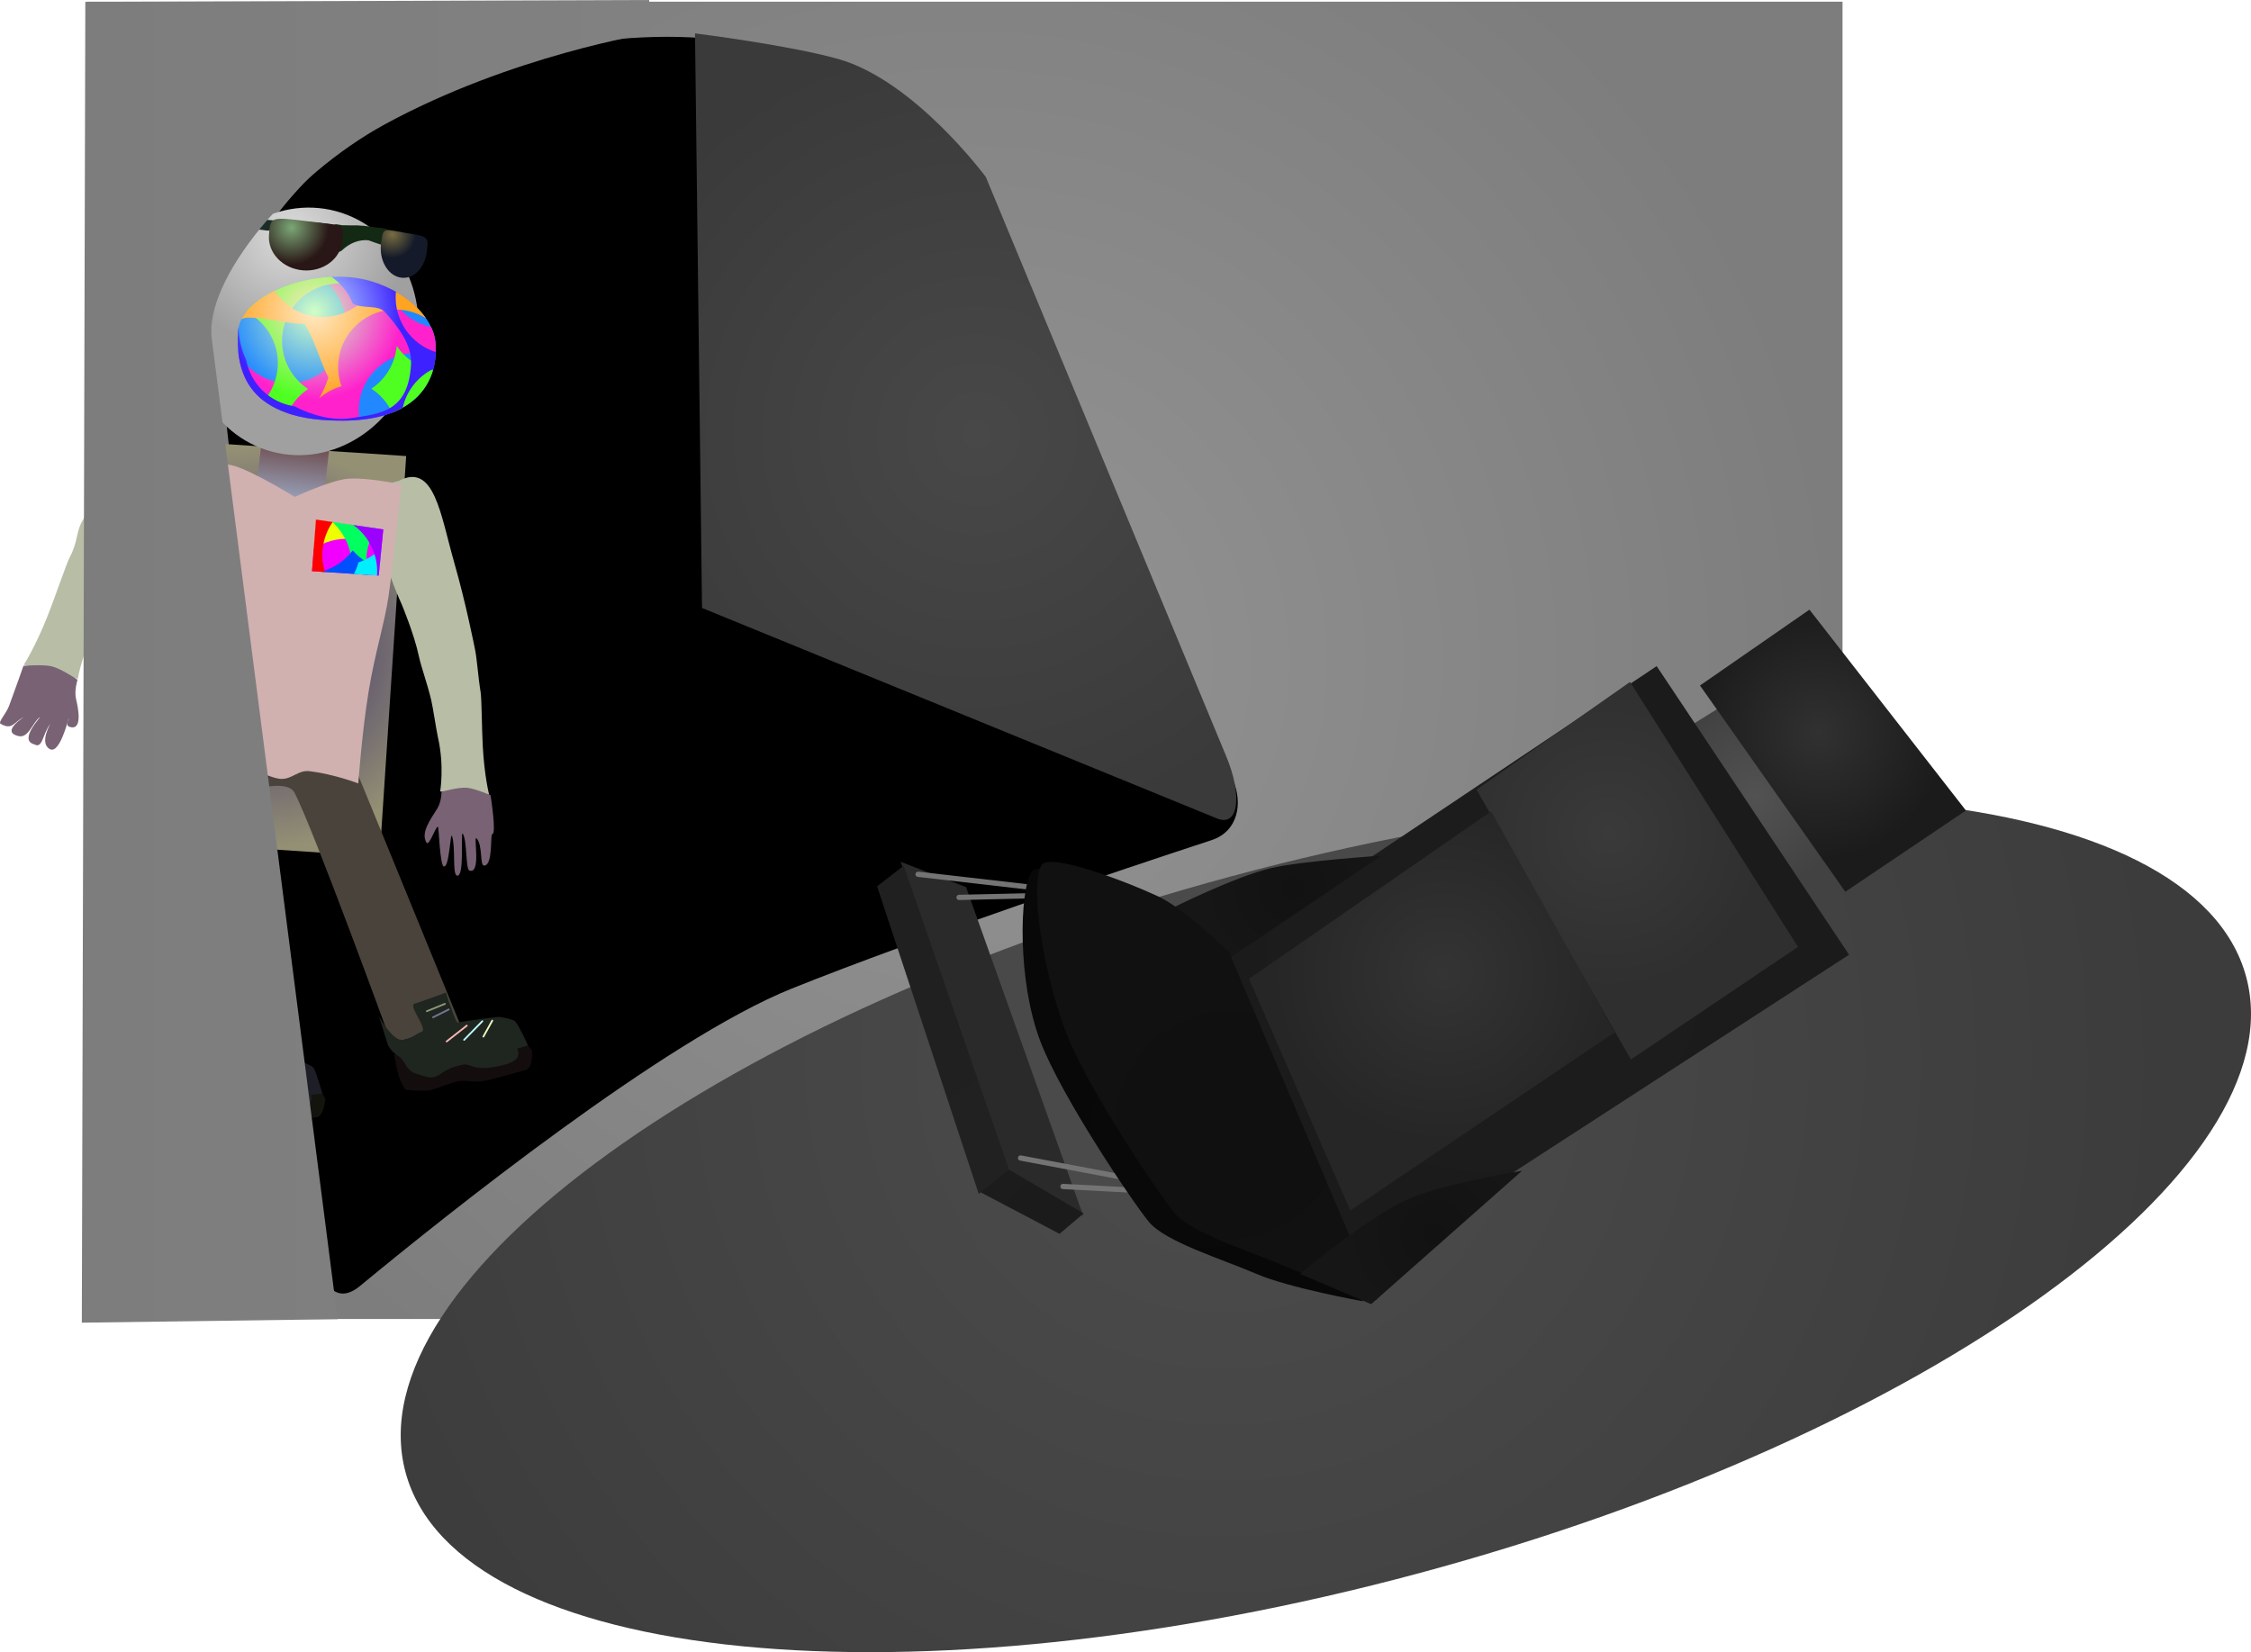 <svg version="1.1" xmlns="http://www.w3.org/2000/svg" xmlns:xlink="http://www.w3.org/1999/xlink" width="642.414" height="471.58" viewBox="0,0,642.414,471.58"><defs><radialGradient cx="240" cy="180" r="250.5" gradientUnits="userSpaceOnUse" id="color-1"><stop offset="0" stop-color="#949494"/><stop offset="1" stop-color="#7d7d7d"/></radialGradient><radialGradient cx="243.512" cy="115.551" r="114.5" gradientUnits="userSpaceOnUse" id="color-2"><stop offset="0" stop-color="#484848"/><stop offset="1" stop-color="#3a3a3a"/></radialGradient><radialGradient cx="313.801" cy="294.913" r="270.531" gradientUnits="userSpaceOnUse" id="color-3"><stop offset="0" stop-color="#4d4d4d"/><stop offset="1" stop-color="#3c3c3c"/></radialGradient><radialGradient cx="228.978" cy="289.729" r="66" gradientUnits="userSpaceOnUse" id="color-4"><stop offset="0" stop-color="#2a2a2a"/><stop offset="1" stop-color="#2a2a2a"/></radialGradient><radialGradient cx="222.203" cy="294.862" r="66" gradientUnits="userSpaceOnUse" id="color-5"><stop offset="0" stop-color="#1d1d1d"/><stop offset="1" stop-color="#1b1b1b"/></radialGradient><radialGradient cx="349.583" cy="454.239" r="249.957" gradientUnits="userSpaceOnUse" id="color-6"><stop offset="0" stop-color="#222222"/><stop offset="1" stop-color="#202020"/></radialGradient><radialGradient cx="308.172" cy="315.182" r="65" gradientUnits="userSpaceOnUse" id="color-7"><stop offset="0" stop-color="#090909"/><stop offset="1" stop-color="#080808"/></radialGradient><radialGradient cx="465.651" cy="218.72" r="26.5" gradientUnits="userSpaceOnUse" id="color-8"><stop offset="0" stop-color="#525252"/><stop offset="1" stop-color="#424242"/></radialGradient><radialGradient cx="389.18" cy="263.01" r="84" gradientUnits="userSpaceOnUse" id="color-9"><stop offset="0" stop-color="#1d1d1d"/><stop offset="1" stop-color="#1b1b1b"/></radialGradient><radialGradient cx="423.823" cy="229.419" r="44.75" gradientUnits="userSpaceOnUse" id="color-10"><stop offset="0" stop-color="#3a3a3a"/><stop offset="1" stop-color="#2f2f2f"/></radialGradient><radialGradient cx="376.452" cy="269.175" r="48.5" gradientUnits="userSpaceOnUse" id="color-11"><stop offset="0" stop-color="#343434"/><stop offset="1" stop-color="#262626"/></radialGradient><radialGradient cx="333.552" cy="245.025" r="26.25" gradientUnits="userSpaceOnUse" id="color-12"><stop offset="0" stop-color="#121212"/><stop offset="1" stop-color="#161616"/></radialGradient><radialGradient cx="315.51" cy="312.649" r="65" gradientUnits="userSpaceOnUse" id="color-13"><stop offset="0" stop-color="#101010"/><stop offset="1" stop-color="#111111"/></radialGradient><radialGradient cx="483.589" cy="200.604" r="36.25" gradientUnits="userSpaceOnUse" id="color-14"><stop offset="0" stop-color="#313131"/><stop offset="1" stop-color="#1b1b1b"/></radialGradient><radialGradient cx="374.115" cy="343.702" r="26.25" gradientUnits="userSpaceOnUse" id="color-15"><stop offset="0" stop-color="#121212"/><stop offset="1" stop-color="#161616"/></radialGradient><radialGradient cx="38.897" cy="176.328" r="57.271" gradientUnits="userSpaceOnUse" id="color-16"><stop offset="0" stop-color="#33266a"/><stop offset="1" stop-color="#949074"/></radialGradient><linearGradient x1="49.19" y1="116.681" x2="47.197" y2="133.95" gradientUnits="userSpaceOnUse" id="color-17"><stop offset="0" stop-color="#694444"/><stop offset="1" stop-color="#98a1b9"/></linearGradient><radialGradient cx="47.508" cy="58.238" r="33.285" gradientUnits="userSpaceOnUse" id="color-18"><stop offset="0" stop-color="#dcdcdc"/><stop offset="1" stop-color="#a0a0a0"/></radialGradient><radialGradient cx="34.272" cy="55.575" r="25.553" gradientUnits="userSpaceOnUse" id="color-19"><stop offset="0" stop-color="#1c2f30"/><stop offset="1" stop-color="#142913"/></radialGradient><radialGradient cx="76.633" cy="58.425" r="6.726" gradientUnits="userSpaceOnUse" id="color-20"><stop offset="0" stop-color="#786c41"/><stop offset="1" stop-color="#141a29"/></radialGradient><radialGradient cx="47.872" cy="56.506" r="10.589" gradientUnits="userSpaceOnUse" id="color-21"><stop offset="0" stop-color="#7ba676"/><stop offset="1" stop-color="#291616"/></radialGradient><radialGradient cx="54.308" cy="80.52" r="25.002" gradientUnits="userSpaceOnUse" id="color-22"><stop offset="0" stop-color="#d1ffc4"/><stop offset="1" stop-color="#2188ff"/></radialGradient><radialGradient cx="54.308" cy="80.52" r="25.002" gradientUnits="userSpaceOnUse" id="color-23"><stop offset="0" stop-color="#ceffc4"/><stop offset="1" stop-color="#ff21cc"/></radialGradient><radialGradient cx="54.308" cy="80.52" r="25.002" gradientUnits="userSpaceOnUse" id="color-24"><stop offset="0" stop-color="#ffe9c4"/><stop offset="1" stop-color="#4fff21"/></radialGradient><radialGradient cx="54.308" cy="80.52" r="25.002" gradientUnits="userSpaceOnUse" id="color-25"><stop offset="0" stop-color="#ffe9c4"/><stop offset="1" stop-color="#4fff21"/></radialGradient><radialGradient cx="54.308" cy="80.52" r="25.002" gradientUnits="userSpaceOnUse" id="color-26"><stop offset="0" stop-color="#ffe9c4"/><stop offset="1" stop-color="#ffa321"/></radialGradient><radialGradient cx="54.308" cy="80.52" r="25.002" gradientUnits="userSpaceOnUse" id="color-27"><stop offset="0" stop-color="#c4f0ff"/><stop offset="1" stop-color="#3d21ff"/></radialGradient><linearGradient x1="-11.988" y1="179.285" x2="150.93" y2="179.285" gradientUnits="userSpaceOnUse" id="color-28"><stop offset="0" stop-color="#7d7d7d"/><stop offset="1" stop-color="#818181"/></linearGradient></defs><g transform="translate(35.34,8.482)"><g data-paper-data="{&quot;isPaintingLayer&quot;:true}" fill-rule="nonzero" stroke-linejoin="miter" stroke-miterlimit="10" stroke-dasharray="" stroke-dashoffset="0" style="mix-blend-mode: normal"><path d="M-10.5,368v-376h501v376z" fill="url(#color-1)" stroke="none" stroke-width="0" stroke-linecap="butt"/><path d="M55.637,350.092c-3.894,-35.123 -28.86,-260.284 -28.86,-260.284c0,0 6.135,-58.737 90.38,-83.324c88.943,-19.999 123.112,33.738 123.112,33.738c0,0 65.075,148.361 76.164,173.643c3.099,7.064 1.472,14.998 -6.005,17.453c-24.825,8.152 -82.744,27.484 -119.814,42.369c-36.1,14.495 -99.117,64.983 -123.292,84.95c-6.184,5.108 -10.697,0.368 -11.685,-8.545z" fill="#000000" stroke="none" stroke-width="NaN" stroke-linecap="butt"/><path d="M165.012,165.051l-2,-164c0,0 26.594,3.294 40.842,7.295c21.804,6.123 42.158,33.705 42.158,33.705c0,0 56.323,135.754 68.658,165.482c4.55,10.966 3.547,20.148 -2.691,17.598c-21.798,-8.911 -146.967,-60.081 -146.967,-60.081z" fill="url(#color-2)" stroke="none" stroke-width="0" stroke-linecap="butt"/><path d="M605.693,270.33c14.79,54.929 -90.81,131.12 -235.865,170.178c-145.055,39.058 -274.635,26.192 -289.426,-28.737c-14.79,-54.929 90.81,-131.12 235.865,-170.178c145.055,-39.058 274.635,-26.192 289.426,28.737z" fill="url(#color-3)" stroke="none" stroke-width="NaN" stroke-linecap="butt"/><g data-paper-data="{&quot;index&quot;:null}"><path d="M221.721,237.514l18.636,7.208l33.462,93.837l-22.259,-11.991z" fill="url(#color-4)" stroke="none" stroke-width="0" stroke-linecap="butt"/><path d="M252.453,325.264l21.462,12.595l-6.871,5.834l-22.96,-12.087z" fill="url(#color-5)" stroke="none" stroke-width="0" stroke-linecap="butt"/><path d="M243.988,332.306l-29.012,-87.798l7.587,-5.883l30.01,86.549z" data-paper-data="{&quot;index&quot;:null}" fill="url(#color-6)" stroke="none" stroke-width="0" stroke-linecap="butt"/><path d="M226.682,241.067l49.674,5.719l-37.993,0.88" fill="none" stroke="#747474" stroke-width="1.5" stroke-linecap="round"/><path d="M255.925,322.049l55.245,10.406l-43.14,-2.284" fill="none" stroke="#747474" stroke-width="1.5" stroke-linecap="round"/><path d="M261.551,288.703c-6.533,-17.094 -5.977,-42.563 -2.561,-48.303c2.176,-3.656 19.206,5.023 28.791,9.471c7.942,3.686 20.287,15.942 20.287,15.942l45.548,97.127c0,0 -20.995,-3.761 -30.444,-7.84c-9.808,-4.234 -25.98,-9.117 -30.686,-14.88c-4.673,-5.722 -24.858,-35.617 -30.935,-51.518z" fill="url(#color-7)" stroke="none" stroke-width="0" stroke-linecap="butt"/><path d="M447.246,198.564l11.475,-7.129l27.957,45.071l-12.44,8.382z" fill="url(#color-8)" stroke="none" stroke-width="0" stroke-linecap="butt"/><path d="M314.438,263.933l123.018,-82.286l54.905,82.381l-141.83,91.947z" fill="url(#color-9)" stroke="none" stroke-width="0" stroke-linecap="butt"/><path d="M386.041,216.893l43.809,-30.724l47.938,75.62l-47.685,32.13z" fill="url(#color-10)" stroke="none" stroke-width="0" stroke-linecap="butt"/><path d="M321.129,270.88l69.103,-47.767l35.257,63.063l-75.467,50.85z" fill="url(#color-11)" stroke="none" stroke-width="0" stroke-linecap="butt"/><path d="M299.119,250.741c0,0 17.843,-8.949 28.219,-11.424c8.731,-2.083 31.616,-3.571 31.616,-3.571l-43.124,29.057z" fill="url(#color-12)" stroke="none" stroke-width="0" stroke-linecap="butt"/><path d="M268.889,286.17c-6.533,-17.094 -10.412,-41.987 -6.996,-47.727c2.176,-3.656 23.641,4.446 33.226,8.895c7.942,3.686 20.287,15.942 20.287,15.942l42.23,99.362c0,0 -17.677,-5.996 -27.127,-10.075c-9.808,-4.234 -25.98,-9.117 -30.686,-14.88c-4.673,-5.722 -24.858,-35.617 -30.935,-51.518z" fill="url(#color-13)" stroke="none" stroke-width="0" stroke-linecap="butt"/><path d="M449.825,187.179l31.234,-21.649l44.659,57.331l-34.416,23.19z" fill="url(#color-14)" stroke="none" stroke-width="0" stroke-linecap="butt"/><path d="M335.688,355.124c0,0 20.547,-17.425 32.578,-22.087c10.098,-3.914 30.792,-7.346 30.792,-7.346l-43.08,38.071z" fill="url(#color-15)" stroke="none" stroke-width="0" stroke-linecap="butt"/></g><g><path d="M-2.785,230.963l7.573,-114.292l75.789,5.022l-7.573,114.292z" fill="url(#color-16)" stroke="#ed6b00" stroke-width="0" stroke-linecap="butt"/><path d="M37.548,132.836l1.993,-17.269l19.298,2.228l-1.993,17.269z" fill="url(#color-17)" stroke="#000000" stroke-width="0" stroke-linecap="butt"/><g><path d="M76.398,289.32c0,0 -22.383,-61.518 -27.715,-71.584c-1.744,-3.292 -9.351,-1.36 -9.351,-1.36c0,0 -10.323,-8.259 -1.467,-10.778c7.485,-2.129 25.486,-1.493 25.486,-1.493l32.579,79.659z" data-paper-data="{&quot;index&quot;:null}" fill="#4a433c" stroke="#000000" stroke-width="0" stroke-linecap="butt"/><path d="M114.847,296.861c-1.447,0.412 -6.444,1.869 -11.527,3.103c-3.091,0.75 -5.071,-0.187 -7.448,0.112c-2.993,0.377 -7.019,2.578 -9.224,2.701c-4.064,0.225 -6.335,-0.25 -6.335,-0.25c0,0 -1.369,-2.316 -1.798,-3.672c-0.578,-1.827 -1.36,-6.306 -1.36,-6.306c0,0 14.399,-4.412 20.188,-5.53c3.425,-0.662 10.798,-1.366 10.798,-1.366c0,0 3.99,0.489 4.808,1.383c1.002,1.095 3.511,4.247 3.511,4.247c0,0 0.406,5.003 -1.612,5.577z" data-paper-data="{&quot;index&quot;:null}" fill="#140d0d" stroke="#000000" stroke-width="0" stroke-linecap="butt"/><path d="M112.398,290.766c-0.606,0.172 2.826,3.421 -5.464,5.071c-7.829,1.558 -7.601,-0.972 -10.352,-0.402c-5.753,1.192 -5.902,3.249 -8.448,3.57c-0.887,0.112 -1.331,0.077 -5.029,-1.129c-2.543,-0.829 -2.84,-3.812 -4.74,-4.928c-2.775,-1.631 -3.282,-4.041 -3.282,-4.041l-2.302,-7.385c0,0 2.719,5.048 5.339,6.477c2.344,1.279 5.641,-1.655 6.822,-1.991c2.067,-0.589 -3.95,-7.497 -1.961,-8.015c1.069,-0.279 8.923,-3.156 8.923,-3.156c0,0 2.786,8.651 3.368,8.539c3.425,-0.662 11.686,-1.618 11.686,-1.618c0,0 3.99,0.489 4.808,1.383c1.002,1.095 3.593,6.783 3.593,6.783c0,0 -0.941,0.268 -2.959,0.842z" data-paper-data="{&quot;index&quot;:null}" fill="#1f261f" stroke="#000000" stroke-width="0" stroke-linecap="butt"/><path d="M92.127,288.78l5.753,-4.516" fill="none" stroke="#ffb5b5" stroke-width="0.5" stroke-linecap="round"/><path d="M102.319,283.002l-5.204,5.319" fill="none" stroke="#bffdff" stroke-width="0.5" stroke-linecap="round"/><path d="M105.151,282.836l-2.541,4.561" fill="none" stroke="#eaffc1" stroke-width="0.5" stroke-linecap="round"/><path d="M91.632,278.045l-5.158,2.107" fill="none" stroke="#8d967b" stroke-width="0.5" stroke-linecap="round"/><path d="M88.247,281.887l4.482,-2.235" fill="none" stroke="#767796" stroke-width="0.5" stroke-linecap="round"/></g><g data-paper-data="{&quot;index&quot;:null}" stroke="#000000" stroke-width="0" stroke-linecap="butt"><path d="M-28.547,181.266c0,0 3.289,-5.058 6.888,-14.165c2.161,-5.47 5.214,-14.603 6.252,-16.579c2.317,-4.406 1.852,-7.371 3.475,-10.149c1.326,-2.27 7.418,-14.202 15.326,-16.694c15.876,-5.003 22.898,9.43 16.646,14.309c-4.87,7.702 -9.609,0.3 -12.956,3.136c-4.638,3.931 -7.058,14.064 -8.79,16.848c-1.26,2.025 -3.962,8.823 -5.166,10.806c-5.006,8.249 -6.247,16.49 -6.247,16.49z" fill="#b8bda6"/><path d="M-32.712,192.895c1.843,-4.965 4.063,-11.324 4.063,-11.324c0,0 5.655,-0.482 8.193,0.17c2.607,0.669 7.246,3.796 7.246,3.796c0,0 -1.02,3.065 -0.411,5.579c0.574,2.372 1.966,9.095 -1.864,7.873c-1.465,-0.467 0.114,-2.48 -0.305,-2.267c-0.046,0.023 -2.502,10.202 -5.347,8.607c-3.148,-1.766 0.38,-7.54 0.128,-7.191c-2.325,3.232 -2.147,7.224 -4.625,5.807c-4.677,-1.251 2.724,-8.542 1.603,-7.682c-2.094,1.608 -3.242,6.155 -6.134,5.327c-5.439,-1.336 2.841,-6.049 1.419,-5.298c-2.687,1.42 -3.132,3.679 -6.316,1.873c-1.104,-0.37 1.405,-2.715 2.353,-5.269z" data-paper-data="{&quot;index&quot;:null}" fill="#786274"/></g><g data-paper-data="{&quot;index&quot;:null}" stroke="#000000" stroke-width="0" stroke-linecap="butt"><path d="M90.277,217.431c0,0 1.25,-7.222 -0.641,-15.495c-0.455,-1.989 -1.419,-8.565 -1.909,-10.604c-1.16,-4.826 -2.883,-9.479 -3.511,-12.454c-1.35,-6.399 -4.942,-14.934 -4.942,-14.934c0,0 -15.21,-32.601 -0.837,-35.147c10.172,-5.424 11.918,9.525 15.88,23.38c3.323,11.62 5.601,23.234 5.897,24.639c0.584,2.769 0.897,7.93 1.609,12.25c0.319,1.937 0.334,10.406 0.621,15.571c0.478,8.599 1.82,13.732 1.82,13.732z" fill="#b8bda6"/><path d="M105.14,229.621c-0.62,-0.033 0.302,8.95 -2.323,8.971c-1.291,0.011 -0.315,-5.858 -2.164,-7.788c-0.979,-1.022 1.435,10.242 -1.996,9.221c-1.178,-0.35 -0.629,-8.631 -1.931,-10.554c-0.697,-1.029 0.641,12.544 -1.655,11.972c-1.363,-0.34 -0.343,-7.903 -1.388,-11.246c-0.509,-1.628 -0.753,9.314 -2.418,8.601c-1.019,-0.436 -1.43,-11.114 -1.546,-11.231c-0.647,-0.654 -2.561,5.901 -3.405,4.373c-1.557,-2.816 1.087,-6.351 3.149,-9.653c1.205,-1.929 1.204,-4.77 1.204,-4.77c0,0 4.739,-1.323 7.1,-1.159c2.299,0.16 6.885,2.13 6.885,2.13c0,0 1.8,11.199 0.488,11.129z" data-paper-data="{&quot;index&quot;:null}" fill="#786274"/></g><g><path d="M17.161,297.038l-0.628,-86.061c0,0 16.366,-7.523 24.093,-8.442c9.143,-1.087 2.799,10.512 2.799,10.512c0,0 -7.764,1.149 -8.105,4.858c-1.042,11.344 2.005,76.736 2.005,76.736z" fill="#413a4a" stroke="#000000" stroke-width="0" stroke-linecap="butt"/><path d="M57.519,305.16c0,0 -0.391,5.004 -2.474,5.252c-1.493,0.178 -6.658,0.826 -11.873,1.241c-3.171,0.252 -4.978,-0.987 -7.372,-1.067c-3.015,-0.101 -7.338,1.436 -9.535,1.208c-4.049,-0.42 -6.216,-1.248 -6.216,-1.248c0,0 -0.985,-2.503 -1.195,-3.91c-0.282,-1.896 -0.346,-6.441 -0.346,-6.441c0,0 14.916,-2.079 20.809,-2.268c3.487,-0.112 10.878,0.359 10.878,0.359c0,0 3.862,1.114 4.529,2.126c0.816,1.24 2.796,4.749 2.796,4.749z" data-paper-data="{&quot;index&quot;:null}" fill="#12140d" stroke="#000000" stroke-width="0" stroke-linecap="butt"/><path d="M56.646,303.642c0,0 -0.972,0.116 -3.055,0.363c-0.626,0.075 2.25,3.825 -6.197,4.143c-7.977,0.3 -7.351,-2.162 -10.158,-2.034c-5.869,0.267 -6.342,2.274 -8.906,2.189c-0.893,-0.03 -1.326,-0.135 -4.787,-1.91c-2.38,-1.221 -2.202,-4.213 -3.901,-5.616c-2.482,-2.049 -2.602,-4.509 -2.602,-4.509l-1.106,-7.656c0,0 1.886,5.415 4.247,7.24c2.112,1.634 5.832,-0.741 7.05,-0.887c2.134,-0.254 -2.715,-8.028 -0.669,-8.224c1.1,-0.106 9.31,-1.705 9.31,-1.705c0,0 1.382,8.983 1.976,8.964c3.487,-0.112 11.795,0.25 11.795,0.25c0,0 3.862,1.114 4.529,2.126c0.816,1.24 2.475,7.266 2.475,7.266z" data-paper-data="{&quot;index&quot;:null}" fill="#1e1e26" stroke="#000000" stroke-width="0" stroke-linecap="butt"/><path d="M33.889,298.839l6.394,-3.549" fill="none" stroke="#c1ffce" stroke-width="0.5" stroke-linecap="round"/><path d="M38.886,299.175l5.98,-4.429" fill="none" stroke="#eaffc1" stroke-width="0.5" stroke-linecap="round"/><path d="M47.689,295.03l-3.23,4.102" fill="none" stroke="#ffb5b5" stroke-width="0.5" stroke-linecap="round"/><path d="M29.672,289.426l5.427,-1.265" fill="none" stroke="#7d967f" stroke-width="0.5" stroke-linecap="round"/><path d="M31.148,291.419l4.779,-1.498" fill="none" stroke="#966262" stroke-width="0.5" stroke-linecap="round"/></g><path d="M14.92,209.603c0,0 1.798,-13.998 1.819,-27.723c0.014,-9.326 -1.824,-17.921 -1.603,-24.259c0.415,-11.894 2.781,-33.845 2.781,-33.845c0,0 9.467,-0.563 13.865,0.802c5.599,1.737 17.003,8.777 17.003,8.777c0,0 9.822,-4.571 14.757,-5.149c5.207,-0.609 15.712,1.583 15.712,1.583c0,0 -2.456,23.258 -3.706,31.904c-1.106,7.649 -3.823,15.861 -5.68,27.163c-1.914,11.649 -2.953,26.28 -2.953,26.28c0,0 -6.771,-2.625 -13.863,-3.494c-3.22,-0.395 -4.772,2.097 -7.86,2.2c-2.468,0.083 -6.505,-2.2 -8.832,-2.522c-1.759,-0.243 -5.03,-1.846 -6.277,-1.979c-2.518,-0.268 -4.294,1.785 -7.257,1.901c-3.442,0.135 -7.906,-1.64 -7.906,-1.64z" fill="#d1b0b0" stroke="#292e32" stroke-width="0" stroke-linecap="butt"/><g stroke="none" stroke-width="0" stroke-linecap="butt"><path d="M53.705,154.552l1.135,-14.728l19.201,2.81l-1.291,13.167z" fill="#f200ff"/><path d="M54.84,139.824l10.076,1.475c0.702,1.685 1.679,3.236 2.88,4.589c-0.901,-0.243 -1.836,-0.412 -2.797,-0.5c-3.98,-0.364 -7.758,0.728 -10.807,2.837z" fill="#eeff00"/><path d="M64.961,155.29c0.739,-5.451 -1.403,-11.038 -5.42,-14.778l12.593,1.843c-1.579,2.258 -2.61,4.946 -2.878,7.887c-0.169,1.846 -0.024,3.649 0.389,5.355z" fill="#00ff5f"/><path d="M69.783,155.606l-13.612,-0.893c3.687,-0.92 6.917,-3.098 9.159,-6.092c1.601,1.836 3.611,3.318 5.905,4.298c-0.562,0.842 -1.049,1.74 -1.451,2.687z" fill="#004fff"/><path d="M53.705,154.552l1.135,-14.728l4.761,0.697c-1.573,2.255 -2.599,4.938 -2.868,7.872c-0.204,2.228 0.049,4.393 0.681,6.402z" fill="#ff0000"/><path d="M73.52,147.947l-0.77,7.854l-7.082,-0.464c0.543,-1.035 0.98,-2.139 1.295,-3.298c2.495,-0.826 4.741,-2.24 6.557,-4.092z" fill="#00efff"/><path d="M74.041,142.634l-1.291,13.167l-0.478,-0.031c0.396,-5.822 -2.313,-11.17 -6.741,-14.381z" fill="#9c00ff"/></g><g data-paper-data="{&quot;index&quot;:null}" stroke-linecap="butt"><path d="M82.818,94.417c-5.012,18.965 -23.15,30.619 -40.513,26.03c-17.363,-4.589 -27.375,-23.682 -22.363,-42.647c5.012,-18.965 23.15,-30.619 40.513,-26.03c17.363,4.589 27.375,23.682 22.363,42.647z" fill="url(#color-18)" stroke="none" stroke-width="0"/><path d="M40.866,57.342c-0.427,-0.072 -1.528,-0.241 -2.74,-0.347c-1.415,0.171 -3.046,0.291 -4.339,0.553c-1.288,2.002 0.759,4.943 -3.21,5.648c-6.769,1.202 -2.889,-6.114 -0.233,-8.032c3.835,-1.891 8.515,-1.002 12.67,-0.717c5.724,0.394 11.458,0.185 16.93,1.279c0.258,-0.158 0.573,-0.227 0.894,-0.172l1.472,0.25c0.775,0.001 1.615,0.01 2.492,0.041c2.327,-0.104 5.007,0.231 7.477,0.641c1.243,0.08 2.38,0.264 3.274,0.589c0.685,0.128 1.322,0.246 1.894,0.343l1.552,0.264c0.707,0.12 1.182,0.79 1.062,1.497c-0.107,0.629 -0.65,1.075 -1.266,1.081l-0.872,0.026c0.277,0.393 0.509,0.82 0.691,1.284l0.652,-0.141l0.351,1.629c0.04,0.165 0.047,0.341 0.017,0.52c-0.12,0.707 -0.79,1.182 -1.497,1.062c-0.215,-0.036 -0.409,-0.124 -0.571,-0.248l-1.115,-0.816l0.024,-0.033l-0.115,-0.04c-0.743,-0.784 -1.537,-1.437 -2.366,-1.955c-1.359,-0.412 -2.763,-0.944 -4.203,-1.453c-2.602,-0.23 -5.263,0.715 -7.568,2.91c0,0 -0.942,0.893 -1.835,-0.049c-0.893,-0.942 0.049,-1.835 0.049,-1.835c0.201,-0.19 0.405,-0.373 0.612,-0.548l-0.755,0.038c-0.101,0.007 -0.206,0.003 -0.311,-0.015c-0.707,-0.12 -1.182,-0.79 -1.062,-1.497c0.061,-0.358 0.262,-0.656 0.539,-0.848c-0.602,-0.158 -1.178,-0.275 -1.693,-0.283c-3.593,-0.059 -8.849,-1.152 -13.936,-1.694c-0.129,0.599 -0.657,1.019 -1.255,1.024l-1.581,0.046l-0.001,-0.051l-0.02,-0z" fill="url(#color-19)" stroke="none" stroke-width="0.5"/><path d="M80.312,57.975c6.83,1.059 6.746,1.144 6.086,5.773c-0.659,4.629 -4.098,7.74 -7.679,6.949c-3.582,-0.791 -5.951,-5.186 -5.291,-9.814c0.659,-4.629 0.48,-3.9 6.884,-2.907z" data-paper-data="{&quot;index&quot;:null}" fill="url(#color-20)" stroke="#000000" stroke-width="0"/><path d="M62.334,60.26c-0.414,5.117 -5.431,8.886 -11.205,8.419c-5.775,-0.467 -10.12,-4.994 -9.706,-10.111c0.414,-5.117 0.311,-5.237 11.182,-3.872c10.195,1.28 10.143,0.447 9.729,5.564z" fill="url(#color-21)" stroke="#000000" stroke-width="0"/><path d="M61.005,111.573c-27.34,-0.323 -28.979,-15.973 -28.396,-25.457c0.583,-9.484 17.187,-16.412 30.964,-15.566c13.777,0.846 25.985,10.932 25.402,20.416c0,0 2.259,21.25 -27.97,20.607z" data-paper-data="{&quot;index&quot;:null}" fill="url(#color-22)" stroke="#ed6b00" stroke-width="0"/><path d="M61.005,111.573c-21.787,-0.258 -27.253,-10.248 -28.28,-19.095c2.651,4.727 7.59,8.038 13.402,8.357c9.035,0.495 16.761,-6.427 17.257,-15.463c0.33,-6.021 -2.634,-11.46 -7.321,-14.566c2.522,-0.312 5.061,-0.407 7.51,-0.256c4.199,0.258 8.253,1.374 11.843,3.07c1.713,5.619 6.379,10.009 12.278,11.252c0.943,1.994 1.407,4.057 1.282,6.093c0,0 0.091,0.86 -0.009,2.23c-1.454,-0.52 -3.007,-0.842 -4.628,-0.931c-9.035,-0.495 -16.761,6.427 -17.257,15.463c-0.068,1.243 0.004,2.46 0.203,3.638c-1.919,0.181 -4.007,0.256 -6.279,0.208z" data-paper-data="{&quot;index&quot;:null}" fill="url(#color-23)" stroke="#ed6b00" stroke-width="0"/><path d="M63.572,70.55c4.692,0.288 9.202,1.648 13.086,3.691c-0.789,1.69 -1.3,3.541 -1.471,5.499c-2.766,-4.143 -7.38,-6.978 -12.737,-7.272c-9.035,-0.495 -16.761,6.427 -17.257,15.463c-0.332,6.057 2.67,11.526 7.407,14.623c-2.538,1.696 -4.585,4.086 -5.856,6.915c-2.764,-0.937 -5.007,-2.145 -6.823,-3.537c2.317,-2.655 3.797,-6.075 4.005,-9.866c0.368,-6.713 -3.358,-12.703 -9.003,-15.542c5.122,-6.46 17.767,-10.642 28.648,-9.973z" data-paper-data="{&quot;index&quot;:null}" fill="url(#color-24)" stroke="#ed6b00" stroke-width="0"/><path d="M77.876,90.259c2.346,3.514 6.022,6.087 10.353,6.967c-1.213,4.084 -4.24,9.176 -11.664,12.069c-1.294,-2.786 -3.351,-5.16 -5.917,-6.837c4.001,-2.674 6.782,-7.072 7.229,-12.198z" data-paper-data="{&quot;index&quot;:null}" fill="url(#color-25)" stroke="#ed6b00" stroke-width="0"/><path d="M58.33,99.36c0.067,-0.239 -0.612,-1.417 -0.772,-1.781c-1.953,-4.447 -3.324,-9.187 -5.793,-13.37c-0.233,-0.395 -1.896,-0.238 -2.644,-0.329c-4.582,-0.555 -9.126,-1.711 -13.742,-1.708c-0.591,0 -1.2,0.169 -1.818,0.474c1.609,-3.247 5.095,-6.052 9.495,-8.148c2.751,4.242 7.422,7.157 12.857,7.455c7.016,0.385 13.242,-3.703 15.907,-9.78c6.16,2.069 11.397,5.846 14.415,10.196c-2.27,-1.421 -4.921,-2.304 -7.784,-2.461c-9.035,-0.495 -16.761,6.427 -17.257,15.463c-0.123,2.242 0.211,4.403 0.92,6.393c-2.372,0.665 -4.537,1.854 -6.352,3.441c1.242,-2.253 2.145,-4.339 2.567,-5.844z" data-paper-data="{&quot;index&quot;:null}" fill="url(#color-26)" stroke="#ed6b00" stroke-width="0"/><path d="M61.005,111.573c-27.34,-0.323 -28.979,-15.973 -28.396,-25.457c0.025,-0.412 0.081,-0.82 0.165,-1.222c-0.084,3.045 0.829,6.322 1.823,8.673c0.103,0.243 0.212,0.485 0.326,0.727c1.272,6.777 6.743,12.165 13.737,13.179c5.217,2.717 11.009,4.146 16.059,3.408c8.711,-1.274 16.513,-1.898 17.257,-15.463c0.301,-5.496 -3.722,-10.664 -7.395,-14.763c-2.141,-2.39 -6.613,-0.774 -9.278,-2.56c-1.214,-3.079 -3.337,-5.717 -6.056,-7.564c1.458,-0.072 2.906,-0.067 4.325,0.02c5.098,0.313 9.981,1.892 14.081,4.236c-0.023,0.232 -0.04,0.465 -0.053,0.7c-0.418,7.627 4.45,14.321 11.412,16.521c-0.004,1.037 -0.114,2.761 -0.656,4.768c-4.353,2.146 -7.643,6.177 -8.748,11.085c-4.137,2.334 -10.078,3.894 -18.604,3.713z" data-paper-data="{&quot;index&quot;:null}" fill="url(#color-27)" stroke="#ed6b00" stroke-width="0"/></g></g><path d="M-11.988,369.051l1,-377l160.918,-0.533l0.082,9.533c0,0 -39.47,6.291 -75.558,25.977c-26.803,14.62 -51.535,44.216 -49.362,61.142c8.79,68.486 35.921,279.882 35.921,279.882z" fill="url(#color-28)" stroke="none" stroke-width="0" stroke-linecap="butt"/></g></g></svg>